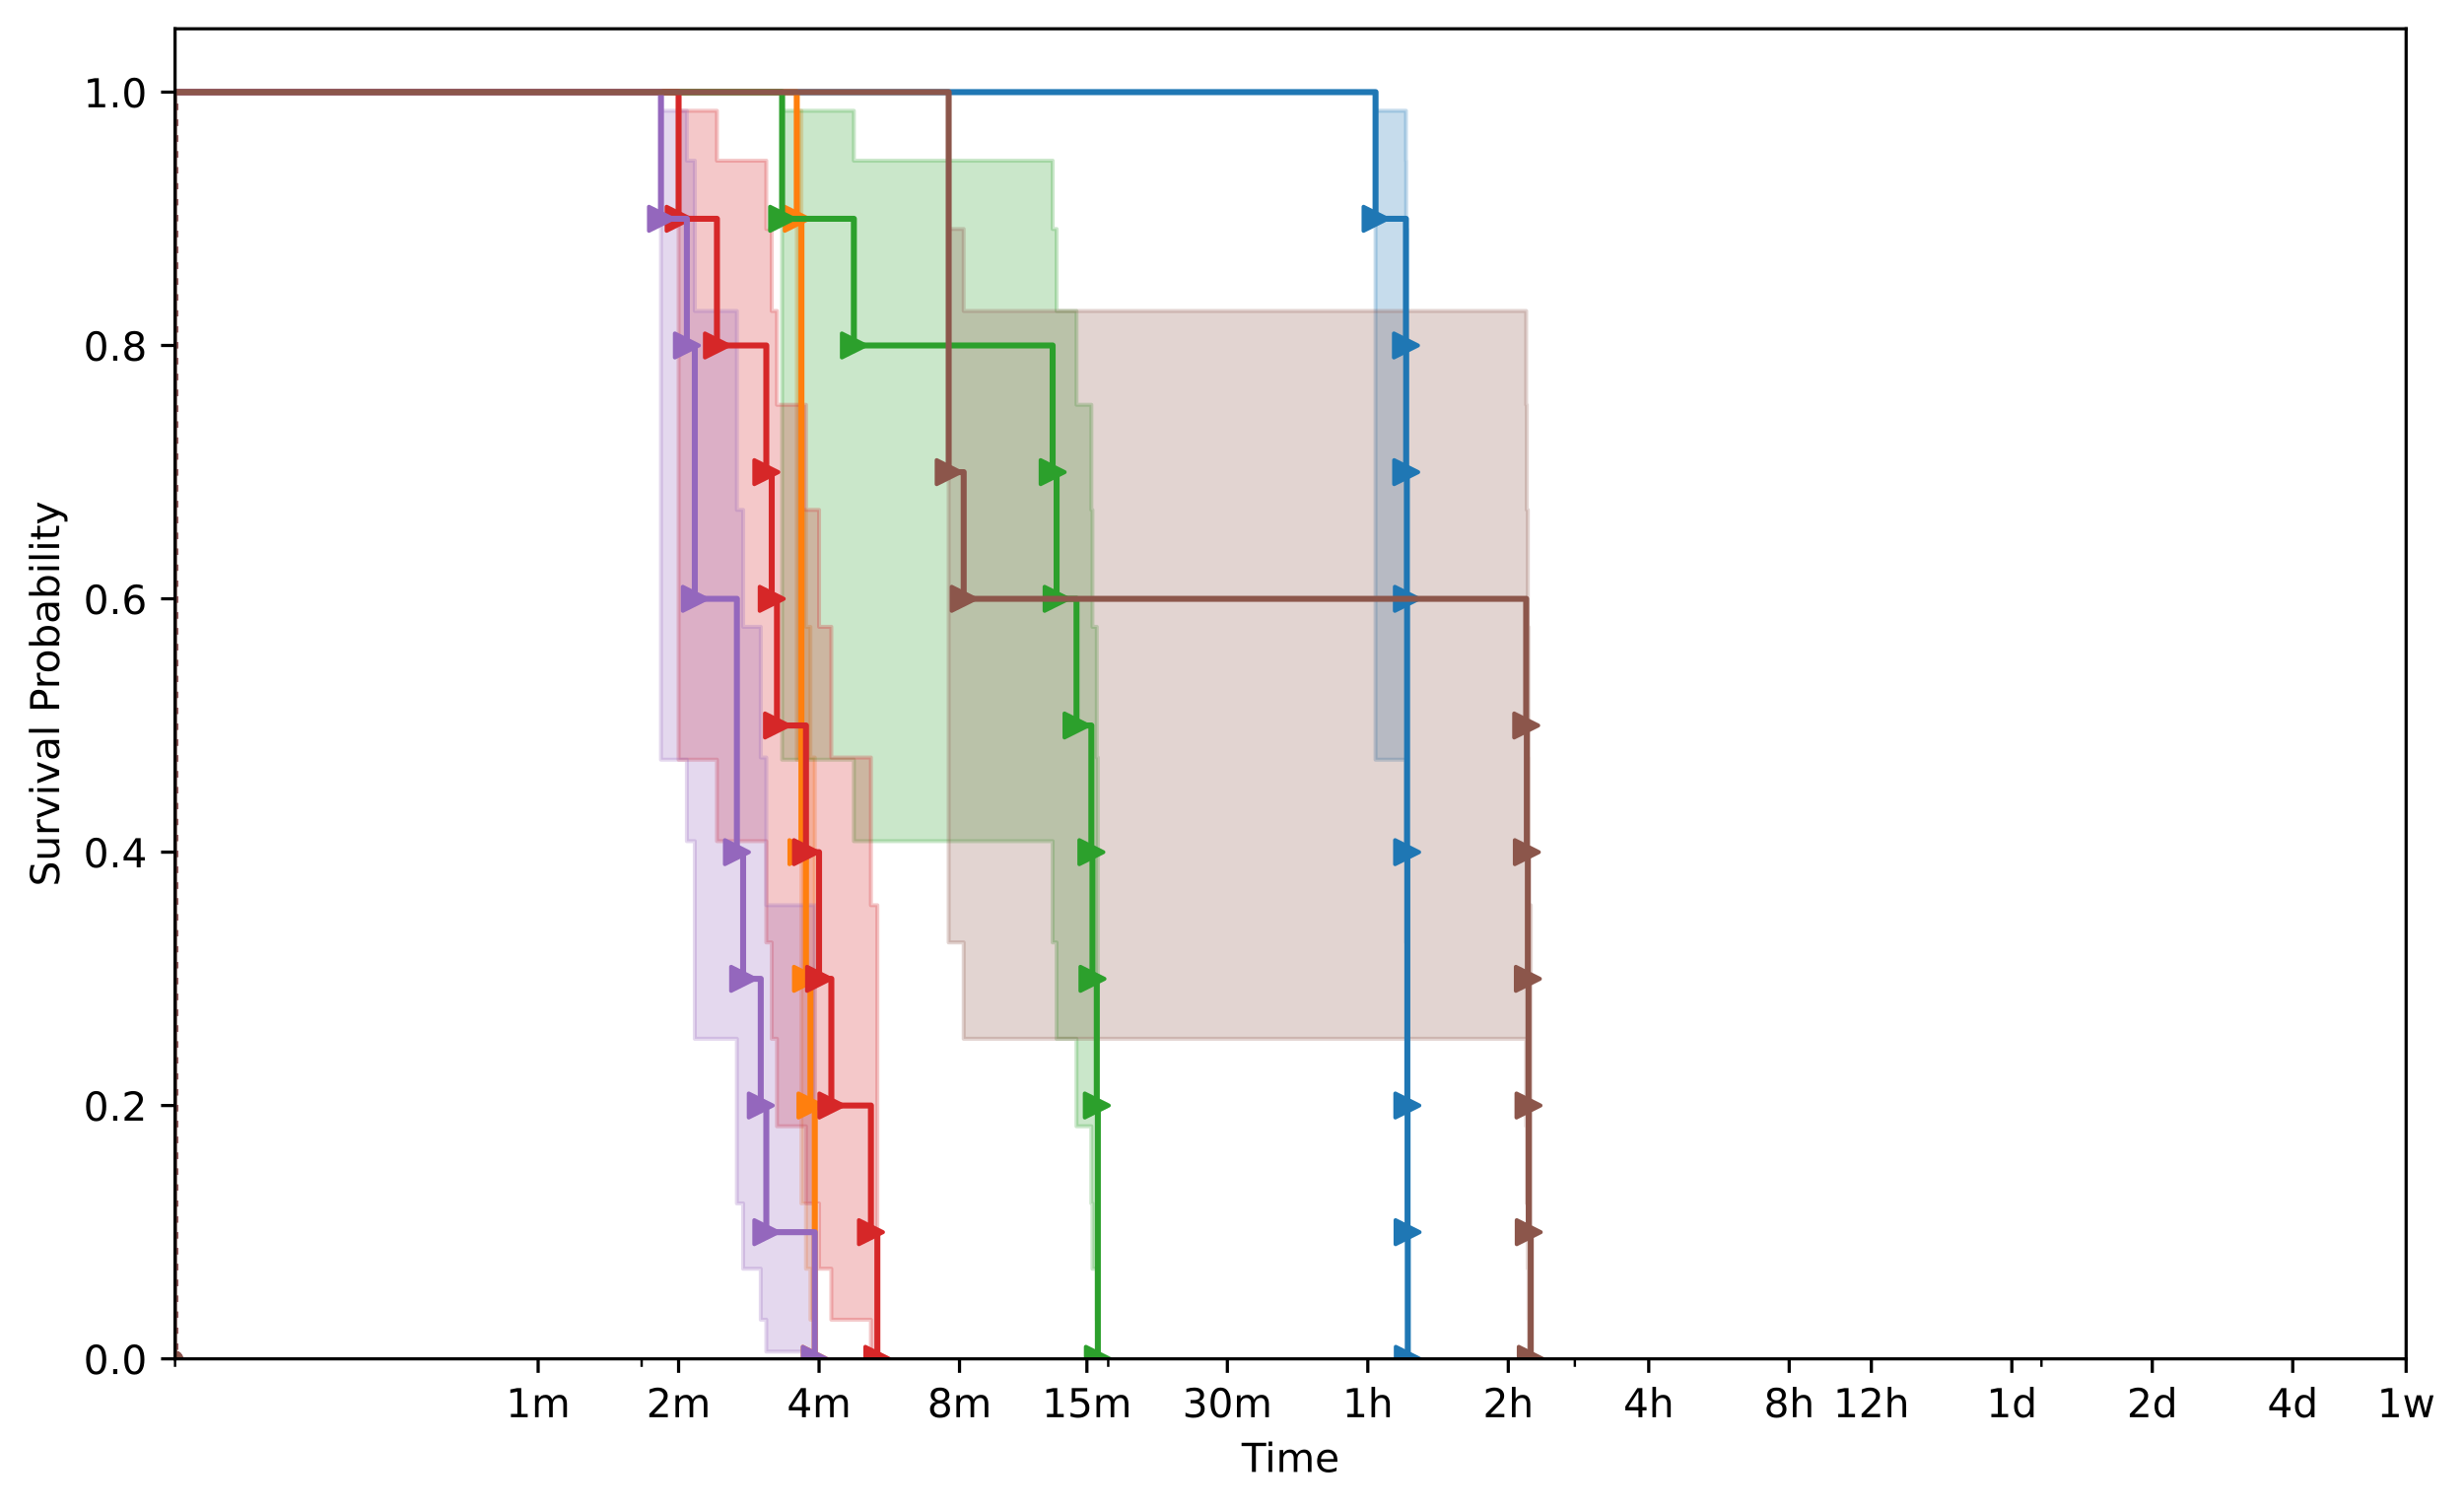 <?xml version="1.0" encoding="utf-8" standalone="no"?>
<!DOCTYPE svg PUBLIC "-//W3C//DTD SVG 1.1//EN"
  "http://www.w3.org/Graphics/SVG/1.1/DTD/svg11.dtd">
<!-- Created with matplotlib (https://matplotlib.org/) -->
<svg height="377.396pt" version="1.1" viewBox="0 0 616.252 377.396" width="616.252pt" xmlns="http://www.w3.org/2000/svg" xmlns:xlink="http://www.w3.org/1999/xlink">
 <defs>
  <style type="text/css">
*{stroke-linecap:butt;stroke-linejoin:round;}
  </style>
 </defs>
 <g id="figure_1">
  <g id="patch_1">
   <path d="M 0 377.396 
L 616.252 377.396 
L 616.252 0 
L 0 0 
z
" style="fill:#ffffff;"/>
  </g>
  <g id="axes_1">
   <g id="patch_2">
    <path d="M 43.781 339.84 
L 601.781 339.84 
L 601.781 7.2 
L 43.781 7.2 
z
" style="fill:#ffffff;"/>
   </g>
   <g id="PolyCollection_1">
    <defs>
     <path d="M -167.45 -354.356 
L -167.45 -354.356 
L 43.781 -354.356 
L 43.781 -37.556 
L 43.781 -37.556 
L 43.781 -37.556 
L 43.781 -354.356 
L -167.45 -354.356 
z
" id="m0df55410ac" style="stroke:#1f77b4;stroke-opacity:0.25;"/>
    </defs>
    <g clip-path="url(#pd2e30a16b9)">
     <use style="fill:#1f77b4;fill-opacity:0.25;stroke:#1f77b4;stroke-opacity:0.25;" x="0" xlink:href="#m0df55410ac" y="377.396"/>
    </g>
   </g>
   <g id="PolyCollection_2">
    <defs>
     <path d="M -167.45 -354.356 
L -167.45 -354.356 
L 344.028 -354.356 
L 344.028 -187.406 
L 351.627 -187.406 
L 351.627 -167.029 
L 351.685 -167.029 
L 351.685 -141.694 
L 351.86 -141.694 
L 351.86 -117.602 
L 351.918 -117.602 
L 351.918 -76.425 
L 351.976 -76.425 
L 351.976 -47.348 
L 352.033 -47.348 
L 352.033 -39.369 
L 352.091 -39.369 
L 352.091 -37.556 
L 352.091 -37.556 
L 352.091 -37.556 
L 352.091 -151.011 
L 352.033 -151.011 
L 352.033 -187.946 
L 351.976 -187.946 
L 351.976 -249.877 
L 351.918 -249.877 
L 351.918 -299.62 
L 351.86 -299.62 
L 351.86 -320.126 
L 351.685 -320.126 
L 351.685 -337.209 
L 351.627 -337.209 
L 351.627 -349.693 
L 344.028 -349.693 
L 344.028 -354.356 
L -167.45 -354.356 
z
" id="m2e964be3d1" style="stroke:#1f77b4;stroke-opacity:0.25;"/>
    </defs>
    <g clip-path="url(#pd2e30a16b9)">
     <use style="fill:#1f77b4;fill-opacity:0.25;stroke:#1f77b4;stroke-opacity:0.25;" x="0" xlink:href="#m2e964be3d1" y="377.396"/>
    </g>
   </g>
   <g id="PolyCollection_3">
    <defs>
     <path d="M -167.45 -354.356 
L -167.45 -354.356 
L 43.781 -354.356 
L 43.781 -37.556 
L 43.781 -37.556 
L 43.781 -37.556 
L 43.781 -354.356 
L -167.45 -354.356 
z
" id="mea4a30b22b" style="stroke:#ff7f0e;stroke-opacity:0.25;"/>
    </defs>
    <g clip-path="url(#pd2e30a16b9)">
     <use style="fill:#ff7f0e;fill-opacity:0.25;stroke:#ff7f0e;stroke-opacity:0.25;" x="0" xlink:href="#mea4a30b22b" y="377.396"/>
    </g>
   </g>
   <g id="PolyCollection_4">
    <defs>
     <path d="M -167.45 -354.356 
L -167.45 -354.356 
L 199.273 -354.356 
L 199.273 -187.406 
L 200.438 -187.406 
L 200.438 -76.425 
L 201.577 -76.425 
L 201.577 -60.092 
L 202.691 -60.092 
L 202.691 -47.348 
L 203.781 -47.348 
L 203.781 -37.556 
L 203.781 -37.556 
L 203.781 -37.556 
L 203.781 -187.946 
L 202.691 -187.946 
L 202.691 -220.625 
L 201.577 -220.625 
L 201.577 -249.877 
L 200.438 -249.877 
L 200.438 -349.693 
L 199.273 -349.693 
L 199.273 -354.356 
L -167.45 -354.356 
z
" id="m46143d034a" style="stroke:#ff7f0e;stroke-opacity:0.25;"/>
    </defs>
    <g clip-path="url(#pd2e30a16b9)">
     <use style="fill:#ff7f0e;fill-opacity:0.25;stroke:#ff7f0e;stroke-opacity:0.25;" x="0" xlink:href="#m46143d034a" y="377.396"/>
    </g>
   </g>
   <g id="PolyCollection_5">
    <defs>
     <path d="M -167.45 -354.356 
L -167.45 -354.356 
L 43.781 -354.356 
L 43.781 -37.556 
L 43.781 -37.556 
L 43.781 -37.556 
L 43.781 -354.356 
L -167.45 -354.356 
z
" id="md58a5cd552" style="stroke:#2ca02c;stroke-opacity:0.25;"/>
    </defs>
    <g clip-path="url(#pd2e30a16b9)">
     <use style="fill:#2ca02c;fill-opacity:0.25;stroke:#2ca02c;stroke-opacity:0.25;" x="0" xlink:href="#md58a5cd552" y="377.396"/>
    </g>
   </g>
   <g id="PolyCollection_6">
    <defs>
     <path d="M -167.45 -354.356 
L -167.45 -354.356 
L 195.608 -354.356 
L 195.608 -187.406 
L 213.557 -187.406 
L 213.557 -167.029 
L 263.267 -167.029 
L 263.267 -141.694 
L 264.257 -141.694 
L 264.257 -117.602 
L 269.236 -117.602 
L 269.236 -95.723 
L 272.95 -95.723 
L 272.95 -76.425 
L 273.224 -76.425 
L 273.224 -60.092 
L 274.308 -60.092 
L 274.308 -47.348 
L 274.576 -47.348 
L 274.576 -37.556 
L 274.576 -37.556 
L 274.576 -37.556 
L 274.576 -187.946 
L 274.308 -187.946 
L 274.308 -220.625 
L 273.224 -220.625 
L 273.224 -249.877 
L 272.95 -249.877 
L 272.95 -276.162 
L 269.236 -276.162 
L 269.236 -299.62 
L 264.257 -299.62 
L 264.257 -320.126 
L 263.267 -320.126 
L 263.267 -337.209 
L 213.557 -337.209 
L 213.557 -349.693 
L 195.608 -349.693 
L 195.608 -354.356 
L -167.45 -354.356 
z
" id="m08e9b67684" style="stroke:#2ca02c;stroke-opacity:0.25;"/>
    </defs>
    <g clip-path="url(#pd2e30a16b9)">
     <use style="fill:#2ca02c;fill-opacity:0.25;stroke:#2ca02c;stroke-opacity:0.25;" x="0" xlink:href="#m08e9b67684" y="377.396"/>
    </g>
   </g>
   <g id="PolyCollection_7">
    <defs>
     <path d="M -167.45 -354.356 
L -167.45 -354.356 
L 43.781 -354.356 
L 43.781 -37.556 
L 43.781 -37.556 
L 43.781 -37.556 
L 43.781 -354.356 
L -167.45 -354.356 
z
" id="m1bdcedf1ef" style="stroke:#d62728;stroke-opacity:0.25;"/>
    </defs>
    <g clip-path="url(#pd2e30a16b9)">
     <use style="fill:#d62728;fill-opacity:0.25;stroke:#d62728;stroke-opacity:0.25;" x="0" xlink:href="#m1bdcedf1ef" y="377.396"/>
    </g>
   </g>
   <g id="PolyCollection_8">
    <defs>
     <path d="M -167.45 -354.356 
L -167.45 -354.356 
L 169.719 -354.356 
L 169.719 -187.406 
L 179.309 -187.406 
L 179.309 -167.029 
L 191.656 -167.029 
L 191.656 -141.694 
L 193.008 -141.694 
L 193.008 -117.602 
L 194.324 -117.602 
L 194.324 -95.723 
L 201.577 -95.723 
L 201.577 -76.425 
L 204.848 -76.425 
L 204.848 -60.092 
L 207.92 -60.092 
L 207.92 -47.348 
L 217.819 -47.348 
L 217.819 -39.369 
L 219.428 -39.369 
L 219.428 -37.556 
L 219.428 -37.556 
L 219.428 -37.556 
L 219.428 -151.011 
L 217.819 -151.011 
L 217.819 -187.946 
L 207.92 -187.946 
L 207.92 -220.625 
L 204.848 -220.625 
L 204.848 -249.877 
L 201.577 -249.877 
L 201.577 -276.162 
L 194.324 -276.162 
L 194.324 -299.62 
L 193.008 -299.62 
L 193.008 -320.126 
L 191.656 -320.126 
L 191.656 -337.209 
L 179.309 -337.209 
L 179.309 -349.693 
L 169.719 -349.693 
L 169.719 -354.356 
L -167.45 -354.356 
z
" id="mc2746c817e" style="stroke:#d62728;stroke-opacity:0.25;"/>
    </defs>
    <g clip-path="url(#pd2e30a16b9)">
     <use style="fill:#d62728;fill-opacity:0.25;stroke:#d62728;stroke-opacity:0.25;" x="0" xlink:href="#mc2746c817e" y="377.396"/>
    </g>
   </g>
   <g id="PolyCollection_9">
    <defs>
     <path d="M -167.45 -354.356 
L -167.45 -354.356 
L 43.781 -354.356 
L 43.781 -37.556 
L 43.781 -37.556 
L 43.781 -37.556 
L 43.781 -354.356 
L -167.45 -354.356 
z
" id="mbda019a04e" style="stroke:#9467bd;stroke-opacity:0.25;"/>
    </defs>
    <g clip-path="url(#pd2e30a16b9)">
     <use style="fill:#9467bd;fill-opacity:0.25;stroke:#9467bd;stroke-opacity:0.25;" x="0" xlink:href="#mbda019a04e" y="377.396"/>
    </g>
   </g>
   <g id="PolyCollection_10">
    <defs>
     <path d="M -167.45 -354.356 
L -167.45 -354.356 
L 165.309 -354.356 
L 165.309 -187.406 
L 171.787 -187.406 
L 171.787 -167.029 
L 173.775 -167.029 
L 173.775 -117.602 
L 184.299 -117.602 
L 184.299 -76.425 
L 185.858 -76.425 
L 185.858 -60.092 
L 190.268 -60.092 
L 190.268 -47.348 
L 191.656 -47.348 
L 191.656 -39.369 
L 203.781 -39.369 
L 203.781 -37.556 
L 203.781 -37.556 
L 203.781 -37.556 
L 203.781 -151.011 
L 191.656 -151.011 
L 191.656 -187.946 
L 190.268 -187.946 
L 190.268 -220.625 
L 185.858 -220.625 
L 185.858 -249.877 
L 184.299 -249.877 
L 184.299 -299.62 
L 173.775 -299.62 
L 173.775 -337.209 
L 171.787 -337.209 
L 171.787 -349.693 
L 165.309 -349.693 
L 165.309 -354.356 
L -167.45 -354.356 
z
" id="mdfee7b5e1a" style="stroke:#9467bd;stroke-opacity:0.25;"/>
    </defs>
    <g clip-path="url(#pd2e30a16b9)">
     <use style="fill:#9467bd;fill-opacity:0.25;stroke:#9467bd;stroke-opacity:0.25;" x="0" xlink:href="#mdfee7b5e1a" y="377.396"/>
    </g>
   </g>
   <g id="PolyCollection_11">
    <defs>
     <path d="M -167.45 -354.356 
L -167.45 -354.356 
L 43.781 -354.356 
L 43.781 -37.556 
L 43.781 -37.556 
L 43.781 -37.556 
L 43.781 -354.356 
L -167.45 -354.356 
z
" id="m89305165b7" style="stroke:#8c564b;stroke-opacity:0.25;"/>
    </defs>
    <g clip-path="url(#pd2e30a16b9)">
     <use style="fill:#8c564b;fill-opacity:0.25;stroke:#8c564b;stroke-opacity:0.25;" x="0" xlink:href="#m89305165b7" y="377.396"/>
    </g>
   </g>
   <g id="PolyCollection_12">
    <defs>
     <path d="M -167.45 -354.356 
L -167.45 -354.356 
L 237.266 -354.356 
L 237.266 -141.694 
L 241.022 -141.694 
L 241.022 -117.602 
L 381.701 -117.602 
L 381.701 -95.723 
L 381.862 -95.723 
L 381.862 -76.425 
L 382.118 -76.425 
L 382.118 -60.092 
L 382.277 -60.092 
L 382.277 -47.348 
L 382.341 -47.348 
L 382.341 -39.369 
L 382.848 -39.369 
L 382.848 -37.556 
L 382.848 -37.556 
L 382.848 -37.556 
L 382.848 -151.011 
L 382.341 -151.011 
L 382.341 -187.946 
L 382.277 -187.946 
L 382.277 -220.625 
L 382.118 -220.625 
L 382.118 -249.877 
L 381.862 -249.877 
L 381.862 -276.162 
L 381.701 -276.162 
L 381.701 -299.62 
L 241.022 -299.62 
L 241.022 -320.126 
L 237.266 -320.126 
L 237.266 -354.356 
L -167.45 -354.356 
z
" id="mcb77662173" style="stroke:#8c564b;stroke-opacity:0.25;"/>
    </defs>
    <g clip-path="url(#pd2e30a16b9)">
     <use style="fill:#8c564b;fill-opacity:0.25;stroke:#8c564b;stroke-opacity:0.25;" x="0" xlink:href="#mcb77662173" y="377.396"/>
    </g>
   </g>
   <g id="matplotlib.axis_1">
    <g id="xtick_1">
     <g id="line2d_1">
      <defs>
       <path d="M 0 0 
L 0 3.5 
" id="m2952701701" style="stroke:#000000;stroke-width:0.8;"/>
      </defs>
      <g>
       <use style="stroke:#000000;stroke-width:0.8;" x="134.589" xlink:href="#m2952701701" y="339.84"/>
      </g>
     </g>
     <g id="text_1">
      <!-- 1m -->
      <defs>
       <path d="M 12.406 8.297 
L 28.516 8.297 
L 28.516 63.922 
L 10.984 60.406 
L 10.984 69.391 
L 28.422 72.906 
L 38.281 72.906 
L 38.281 8.297 
L 54.391 8.297 
L 54.391 0 
L 12.406 0 
z
" id="DejaVuSans-49"/>
       <path d="M 52 44.188 
Q 55.375 50.25 60.062 53.125 
Q 64.75 56 71.094 56 
Q 79.641 56 84.281 50.016 
Q 88.922 44.047 88.922 33.016 
L 88.922 0 
L 79.891 0 
L 79.891 32.719 
Q 79.891 40.578 77.094 44.375 
Q 74.312 48.188 68.609 48.188 
Q 61.625 48.188 57.562 43.547 
Q 53.516 38.922 53.516 30.906 
L 53.516 0 
L 44.484 0 
L 44.484 32.719 
Q 44.484 40.625 41.703 44.406 
Q 38.922 48.188 33.109 48.188 
Q 26.219 48.188 22.156 43.531 
Q 18.109 38.875 18.109 30.906 
L 18.109 0 
L 9.078 0 
L 9.078 54.688 
L 18.109 54.688 
L 18.109 46.188 
Q 21.188 51.219 25.484 53.609 
Q 29.781 56 35.688 56 
Q 41.656 56 45.828 52.969 
Q 50 49.953 52 44.188 
z
" id="DejaVuSans-109"/>
      </defs>
      <g transform="translate(126.538 354.438)scale(0.1 -0.1)">
       <use xlink:href="#DejaVuSans-49"/>
       <use x="63.623" xlink:href="#DejaVuSans-109"/>
      </g>
     </g>
    </g>
    <g id="xtick_2">
     <g id="line2d_2">
      <g>
       <use style="stroke:#000000;stroke-width:0.8;" x="169.719" xlink:href="#m2952701701" y="339.84"/>
      </g>
     </g>
     <g id="text_2">
      <!-- 2m -->
      <defs>
       <path d="M 19.188 8.297 
L 53.609 8.297 
L 53.609 0 
L 7.328 0 
L 7.328 8.297 
Q 12.938 14.109 22.625 23.891 
Q 32.328 33.688 34.812 36.531 
Q 39.547 41.844 41.422 45.531 
Q 43.312 49.219 43.312 52.781 
Q 43.312 58.594 39.234 62.25 
Q 35.156 65.922 28.609 65.922 
Q 23.969 65.922 18.812 64.312 
Q 13.672 62.703 7.812 59.422 
L 7.812 69.391 
Q 13.766 71.781 18.938 73 
Q 24.125 74.219 28.422 74.219 
Q 39.75 74.219 46.484 68.547 
Q 53.219 62.891 53.219 53.422 
Q 53.219 48.922 51.531 44.891 
Q 49.859 40.875 45.406 35.406 
Q 44.188 33.984 37.641 27.219 
Q 31.109 20.453 19.188 8.297 
z
" id="DejaVuSans-50"/>
      </defs>
      <g transform="translate(161.667 354.438)scale(0.1 -0.1)">
       <use xlink:href="#DejaVuSans-50"/>
       <use x="63.623" xlink:href="#DejaVuSans-109"/>
      </g>
     </g>
    </g>
    <g id="xtick_3">
     <g id="line2d_3">
      <g>
       <use style="stroke:#000000;stroke-width:0.8;" x="204.848" xlink:href="#m2952701701" y="339.84"/>
      </g>
     </g>
     <g id="text_3">
      <!-- 4m -->
      <defs>
       <path d="M 37.797 64.312 
L 12.891 25.391 
L 37.797 25.391 
z
M 35.203 72.906 
L 47.609 72.906 
L 47.609 25.391 
L 58.016 25.391 
L 58.016 17.188 
L 47.609 17.188 
L 47.609 0 
L 37.797 0 
L 37.797 17.188 
L 4.891 17.188 
L 4.891 26.703 
z
" id="DejaVuSans-52"/>
      </defs>
      <g transform="translate(196.796 354.438)scale(0.1 -0.1)">
       <use xlink:href="#DejaVuSans-52"/>
       <use x="63.623" xlink:href="#DejaVuSans-109"/>
      </g>
     </g>
    </g>
    <g id="xtick_4">
     <g id="line2d_4">
      <g>
       <use style="stroke:#000000;stroke-width:0.8;" x="239.977" xlink:href="#m2952701701" y="339.84"/>
      </g>
     </g>
     <g id="text_4">
      <!-- 8m -->
      <defs>
       <path d="M 31.781 34.625 
Q 24.75 34.625 20.719 30.859 
Q 16.703 27.094 16.703 20.516 
Q 16.703 13.922 20.719 10.156 
Q 24.75 6.391 31.781 6.391 
Q 38.812 6.391 42.859 10.172 
Q 46.922 13.969 46.922 20.516 
Q 46.922 27.094 42.891 30.859 
Q 38.875 34.625 31.781 34.625 
z
M 21.922 38.812 
Q 15.578 40.375 12.031 44.719 
Q 8.5 49.078 8.5 55.328 
Q 8.5 64.062 14.719 69.141 
Q 20.953 74.219 31.781 74.219 
Q 42.672 74.219 48.875 69.141 
Q 55.078 64.062 55.078 55.328 
Q 55.078 49.078 51.531 44.719 
Q 48 40.375 41.703 38.812 
Q 48.828 37.156 52.797 32.312 
Q 56.781 27.484 56.781 20.516 
Q 56.781 9.906 50.312 4.234 
Q 43.844 -1.422 31.781 -1.422 
Q 19.734 -1.422 13.25 4.234 
Q 6.781 9.906 6.781 20.516 
Q 6.781 27.484 10.781 32.312 
Q 14.797 37.156 21.922 38.812 
z
M 18.312 54.391 
Q 18.312 48.734 21.844 45.562 
Q 25.391 42.391 31.781 42.391 
Q 38.141 42.391 41.719 45.562 
Q 45.312 48.734 45.312 54.391 
Q 45.312 60.062 41.719 63.234 
Q 38.141 66.406 31.781 66.406 
Q 25.391 66.406 21.844 63.234 
Q 18.312 60.062 18.312 54.391 
z
" id="DejaVuSans-56"/>
      </defs>
      <g transform="translate(231.926 354.438)scale(0.1 -0.1)">
       <use xlink:href="#DejaVuSans-56"/>
       <use x="63.623" xlink:href="#DejaVuSans-109"/>
      </g>
     </g>
    </g>
    <g id="xtick_5">
     <g id="line2d_5">
      <g>
       <use style="stroke:#000000;stroke-width:0.8;" x="271.836" xlink:href="#m2952701701" y="339.84"/>
      </g>
     </g>
     <g id="text_5">
      <!-- 15m -->
      <defs>
       <path d="M 10.797 72.906 
L 49.516 72.906 
L 49.516 64.594 
L 19.828 64.594 
L 19.828 46.734 
Q 21.969 47.469 24.109 47.828 
Q 26.266 48.188 28.422 48.188 
Q 40.625 48.188 47.75 41.5 
Q 54.891 34.812 54.891 23.391 
Q 54.891 11.625 47.562 5.094 
Q 40.234 -1.422 26.906 -1.422 
Q 22.312 -1.422 17.547 -0.641 
Q 12.797 0.141 7.719 1.703 
L 7.719 11.625 
Q 12.109 9.234 16.797 8.062 
Q 21.484 6.891 26.703 6.891 
Q 35.156 6.891 40.078 11.328 
Q 45.016 15.766 45.016 23.391 
Q 45.016 31 40.078 35.438 
Q 35.156 39.891 26.703 39.891 
Q 22.75 39.891 18.812 39.016 
Q 14.891 38.141 10.797 36.281 
z
" id="DejaVuSans-53"/>
      </defs>
      <g transform="translate(260.603 354.438)scale(0.1 -0.1)">
       <use xlink:href="#DejaVuSans-49"/>
       <use x="63.623" xlink:href="#DejaVuSans-53"/>
       <use x="127.246" xlink:href="#DejaVuSans-109"/>
      </g>
     </g>
    </g>
    <g id="xtick_6">
     <g id="line2d_6">
      <g>
       <use style="stroke:#000000;stroke-width:0.8;" x="306.965" xlink:href="#m2952701701" y="339.84"/>
      </g>
     </g>
     <g id="text_6">
      <!-- 30m -->
      <defs>
       <path d="M 40.578 39.312 
Q 47.656 37.797 51.625 33 
Q 55.609 28.219 55.609 21.188 
Q 55.609 10.406 48.188 4.484 
Q 40.766 -1.422 27.094 -1.422 
Q 22.516 -1.422 17.656 -0.516 
Q 12.797 0.391 7.625 2.203 
L 7.625 11.719 
Q 11.719 9.328 16.594 8.109 
Q 21.484 6.891 26.812 6.891 
Q 36.078 6.891 40.938 10.547 
Q 45.797 14.203 45.797 21.188 
Q 45.797 27.641 41.281 31.266 
Q 36.766 34.906 28.719 34.906 
L 20.219 34.906 
L 20.219 43.016 
L 29.109 43.016 
Q 36.375 43.016 40.234 45.922 
Q 44.094 48.828 44.094 54.297 
Q 44.094 59.906 40.109 62.906 
Q 36.141 65.922 28.719 65.922 
Q 24.656 65.922 20.016 65.031 
Q 15.375 64.156 9.812 62.312 
L 9.812 71.094 
Q 15.438 72.656 20.344 73.438 
Q 25.25 74.219 29.594 74.219 
Q 40.828 74.219 47.359 69.109 
Q 53.906 64.016 53.906 55.328 
Q 53.906 49.266 50.438 45.094 
Q 46.969 40.922 40.578 39.312 
z
" id="DejaVuSans-51"/>
       <path d="M 31.781 66.406 
Q 24.172 66.406 20.328 58.906 
Q 16.5 51.422 16.5 36.375 
Q 16.5 21.391 20.328 13.891 
Q 24.172 6.391 31.781 6.391 
Q 39.453 6.391 43.281 13.891 
Q 47.125 21.391 47.125 36.375 
Q 47.125 51.422 43.281 58.906 
Q 39.453 66.406 31.781 66.406 
z
M 31.781 74.219 
Q 44.047 74.219 50.516 64.516 
Q 56.984 54.828 56.984 36.375 
Q 56.984 17.969 50.516 8.266 
Q 44.047 -1.422 31.781 -1.422 
Q 19.531 -1.422 13.062 8.266 
Q 6.594 17.969 6.594 36.375 
Q 6.594 54.828 13.062 64.516 
Q 19.531 74.219 31.781 74.219 
z
" id="DejaVuSans-48"/>
      </defs>
      <g transform="translate(295.732 354.438)scale(0.1 -0.1)">
       <use xlink:href="#DejaVuSans-51"/>
       <use x="63.623" xlink:href="#DejaVuSans-48"/>
       <use x="127.246" xlink:href="#DejaVuSans-109"/>
      </g>
     </g>
    </g>
    <g id="xtick_7">
     <g id="line2d_7">
      <g>
       <use style="stroke:#000000;stroke-width:0.8;" x="342.094" xlink:href="#m2952701701" y="339.84"/>
      </g>
     </g>
     <g id="text_7">
      <!-- 1h -->
      <defs>
       <path d="M 54.891 33.016 
L 54.891 0 
L 45.906 0 
L 45.906 32.719 
Q 45.906 40.484 42.875 44.328 
Q 39.844 48.188 33.797 48.188 
Q 26.516 48.188 22.312 43.547 
Q 18.109 38.922 18.109 30.906 
L 18.109 0 
L 9.078 0 
L 9.078 75.984 
L 18.109 75.984 
L 18.109 46.188 
Q 21.344 51.125 25.703 53.562 
Q 30.078 56 35.797 56 
Q 45.219 56 50.047 50.172 
Q 54.891 44.344 54.891 33.016 
z
" id="DejaVuSans-104"/>
      </defs>
      <g transform="translate(335.744 354.438)scale(0.1 -0.1)">
       <use xlink:href="#DejaVuSans-49"/>
       <use x="63.623" xlink:href="#DejaVuSans-104"/>
      </g>
     </g>
    </g>
    <g id="xtick_8">
     <g id="line2d_8">
      <g>
       <use style="stroke:#000000;stroke-width:0.8;" x="377.224" xlink:href="#m2952701701" y="339.84"/>
      </g>
     </g>
     <g id="text_8">
      <!-- 2h -->
      <g transform="translate(370.874 354.438)scale(0.1 -0.1)">
       <use xlink:href="#DejaVuSans-50"/>
       <use x="63.623" xlink:href="#DejaVuSans-104"/>
      </g>
     </g>
    </g>
    <g id="xtick_9">
     <g id="line2d_9">
      <g>
       <use style="stroke:#000000;stroke-width:0.8;" x="412.353" xlink:href="#m2952701701" y="339.84"/>
      </g>
     </g>
     <g id="text_9">
      <!-- 4h -->
      <g transform="translate(406.003 354.438)scale(0.1 -0.1)">
       <use xlink:href="#DejaVuSans-52"/>
       <use x="63.623" xlink:href="#DejaVuSans-104"/>
      </g>
     </g>
    </g>
    <g id="xtick_10">
     <g id="line2d_10">
      <g>
       <use style="stroke:#000000;stroke-width:0.8;" x="447.482" xlink:href="#m2952701701" y="339.84"/>
      </g>
     </g>
     <g id="text_10">
      <!-- 8h -->
      <g transform="translate(441.132 354.438)scale(0.1 -0.1)">
       <use xlink:href="#DejaVuSans-56"/>
       <use x="63.623" xlink:href="#DejaVuSans-104"/>
      </g>
     </g>
    </g>
    <g id="xtick_11">
     <g id="line2d_11">
      <g>
       <use style="stroke:#000000;stroke-width:0.8;" x="468.031" xlink:href="#m2952701701" y="339.84"/>
      </g>
     </g>
     <g id="text_11">
      <!-- 12h -->
      <g transform="translate(458.5 354.438)scale(0.1 -0.1)">
       <use xlink:href="#DejaVuSans-49"/>
       <use x="63.623" xlink:href="#DejaVuSans-50"/>
       <use x="127.246" xlink:href="#DejaVuSans-104"/>
      </g>
     </g>
    </g>
    <g id="xtick_12">
     <g id="line2d_12">
      <g>
       <use style="stroke:#000000;stroke-width:0.8;" x="503.161" xlink:href="#m2952701701" y="339.84"/>
      </g>
     </g>
     <g id="text_12">
      <!-- 1d -->
      <defs>
       <path d="M 45.406 46.391 
L 45.406 75.984 
L 54.391 75.984 
L 54.391 0 
L 45.406 0 
L 45.406 8.203 
Q 42.578 3.328 38.25 0.953 
Q 33.938 -1.422 27.875 -1.422 
Q 17.969 -1.422 11.734 6.484 
Q 5.516 14.406 5.516 27.297 
Q 5.516 40.188 11.734 48.094 
Q 17.969 56 27.875 56 
Q 33.938 56 38.25 53.625 
Q 42.578 51.266 45.406 46.391 
z
M 14.797 27.297 
Q 14.797 17.391 18.875 11.75 
Q 22.953 6.109 30.078 6.109 
Q 37.203 6.109 41.297 11.75 
Q 45.406 17.391 45.406 27.297 
Q 45.406 37.203 41.297 42.844 
Q 37.203 48.484 30.078 48.484 
Q 22.953 48.484 18.875 42.844 
Q 14.797 37.203 14.797 27.297 
z
" id="DejaVuSans-100"/>
      </defs>
      <g transform="translate(496.805 354.438)scale(0.1 -0.1)">
       <use xlink:href="#DejaVuSans-49"/>
       <use x="63.623" xlink:href="#DejaVuSans-100"/>
      </g>
     </g>
    </g>
    <g id="xtick_13">
     <g id="line2d_13">
      <g>
       <use style="stroke:#000000;stroke-width:0.8;" x="538.29" xlink:href="#m2952701701" y="339.84"/>
      </g>
     </g>
     <g id="text_13">
      <!-- 2d -->
      <g transform="translate(531.935 354.438)scale(0.1 -0.1)">
       <use xlink:href="#DejaVuSans-50"/>
       <use x="63.623" xlink:href="#DejaVuSans-100"/>
      </g>
     </g>
    </g>
    <g id="xtick_14">
     <g id="line2d_14">
      <g>
       <use style="stroke:#000000;stroke-width:0.8;" x="573.419" xlink:href="#m2952701701" y="339.84"/>
      </g>
     </g>
     <g id="text_14">
      <!-- 4d -->
      <g transform="translate(567.064 354.438)scale(0.1 -0.1)">
       <use xlink:href="#DejaVuSans-52"/>
       <use x="63.623" xlink:href="#DejaVuSans-100"/>
      </g>
     </g>
    </g>
    <g id="xtick_15">
     <g id="line2d_15">
      <g>
       <use style="stroke:#000000;stroke-width:0.8;" x="601.781" xlink:href="#m2952701701" y="339.84"/>
      </g>
     </g>
     <g id="text_15">
      <!-- 1w -->
      <defs>
       <path d="M 4.203 54.688 
L 13.188 54.688 
L 24.422 12.016 
L 35.594 54.688 
L 46.188 54.688 
L 57.422 12.016 
L 68.609 54.688 
L 77.594 54.688 
L 63.281 0 
L 52.688 0 
L 40.922 44.828 
L 29.109 0 
L 18.5 0 
z
" id="DejaVuSans-119"/>
      </defs>
      <g transform="translate(594.511 354.438)scale(0.1 -0.1)">
       <use xlink:href="#DejaVuSans-49"/>
       <use x="63.623" xlink:href="#DejaVuSans-119"/>
      </g>
     </g>
    </g>
    <g id="xtick_16">
     <g id="line2d_16">
      <defs>
       <path d="M 0 0 
L 0 2 
" id="m8ba566fdb7" style="stroke:#000000;stroke-width:0.6;"/>
      </defs>
      <g>
       <use style="stroke:#000000;stroke-width:0.6;" x="43.781" xlink:href="#m8ba566fdb7" y="339.84"/>
      </g>
     </g>
    </g>
    <g id="xtick_17">
     <g id="line2d_17">
      <g>
       <use style="stroke:#000000;stroke-width:0.6;" x="160.478" xlink:href="#m8ba566fdb7" y="339.84"/>
      </g>
     </g>
    </g>
    <g id="xtick_18">
     <g id="line2d_18">
      <g>
       <use style="stroke:#000000;stroke-width:0.6;" x="277.175" xlink:href="#m8ba566fdb7" y="339.84"/>
      </g>
     </g>
    </g>
    <g id="xtick_19">
     <g id="line2d_19">
      <g>
       <use style="stroke:#000000;stroke-width:0.6;" x="393.872" xlink:href="#m8ba566fdb7" y="339.84"/>
      </g>
     </g>
    </g>
    <g id="xtick_20">
     <g id="line2d_20">
      <g>
       <use style="stroke:#000000;stroke-width:0.6;" x="510.569" xlink:href="#m8ba566fdb7" y="339.84"/>
      </g>
     </g>
    </g>
    <g id="text_16">
     <!-- Time -->
     <defs>
      <path d="M -0.297 72.906 
L 61.375 72.906 
L 61.375 64.594 
L 35.5 64.594 
L 35.5 0 
L 25.594 0 
L 25.594 64.594 
L -0.297 64.594 
z
" id="DejaVuSans-84"/>
      <path d="M 9.422 54.688 
L 18.406 54.688 
L 18.406 0 
L 9.422 0 
z
M 9.422 75.984 
L 18.406 75.984 
L 18.406 64.594 
L 9.422 64.594 
z
" id="DejaVuSans-105"/>
      <path d="M 56.203 29.594 
L 56.203 25.203 
L 14.891 25.203 
Q 15.484 15.922 20.484 11.062 
Q 25.484 6.203 34.422 6.203 
Q 39.594 6.203 44.453 7.469 
Q 49.312 8.734 54.109 11.281 
L 54.109 2.781 
Q 49.266 0.734 44.188 -0.344 
Q 39.109 -1.422 33.891 -1.422 
Q 20.797 -1.422 13.156 6.188 
Q 5.516 13.812 5.516 26.812 
Q 5.516 40.234 12.766 48.109 
Q 20.016 56 32.328 56 
Q 43.359 56 49.781 48.891 
Q 56.203 41.797 56.203 29.594 
z
M 47.219 32.234 
Q 47.125 39.594 43.094 43.984 
Q 39.062 48.391 32.422 48.391 
Q 24.906 48.391 20.391 44.141 
Q 15.875 39.891 15.188 32.172 
z
" id="DejaVuSans-101"/>
     </defs>
     <g transform="translate(310.548 368.117)scale(0.1 -0.1)">
      <use xlink:href="#DejaVuSans-84"/>
      <use x="57.959" xlink:href="#DejaVuSans-105"/>
      <use x="85.742" xlink:href="#DejaVuSans-109"/>
      <use x="183.154" xlink:href="#DejaVuSans-101"/>
     </g>
    </g>
   </g>
   <g id="matplotlib.axis_2">
    <g id="ytick_1">
     <g id="line2d_21">
      <defs>
       <path d="M 0 0 
L -3.5 0 
" id="mfd69aaffce" style="stroke:#000000;stroke-width:0.8;"/>
      </defs>
      <g>
       <use style="stroke:#000000;stroke-width:0.8;" x="43.781" xlink:href="#mfd69aaffce" y="339.84"/>
      </g>
     </g>
     <g id="text_17">
      <!-- 0.0 -->
      <defs>
       <path d="M 10.688 12.406 
L 21 12.406 
L 21 0 
L 10.688 0 
z
" id="DejaVuSans-46"/>
      </defs>
      <g transform="translate(20.878 343.639)scale(0.1 -0.1)">
       <use xlink:href="#DejaVuSans-48"/>
       <use x="63.623" xlink:href="#DejaVuSans-46"/>
       <use x="95.41" xlink:href="#DejaVuSans-48"/>
      </g>
     </g>
    </g>
    <g id="ytick_2">
     <g id="line2d_22">
      <g>
       <use style="stroke:#000000;stroke-width:0.8;" x="43.781" xlink:href="#mfd69aaffce" y="276.48"/>
      </g>
     </g>
     <g id="text_18">
      <!-- 0.2 -->
      <g transform="translate(20.878 280.279)scale(0.1 -0.1)">
       <use xlink:href="#DejaVuSans-48"/>
       <use x="63.623" xlink:href="#DejaVuSans-46"/>
       <use x="95.41" xlink:href="#DejaVuSans-50"/>
      </g>
     </g>
    </g>
    <g id="ytick_3">
     <g id="line2d_23">
      <g>
       <use style="stroke:#000000;stroke-width:0.8;" x="43.781" xlink:href="#mfd69aaffce" y="213.12"/>
      </g>
     </g>
     <g id="text_19">
      <!-- 0.4 -->
      <g transform="translate(20.878 216.919)scale(0.1 -0.1)">
       <use xlink:href="#DejaVuSans-48"/>
       <use x="63.623" xlink:href="#DejaVuSans-46"/>
       <use x="95.41" xlink:href="#DejaVuSans-52"/>
      </g>
     </g>
    </g>
    <g id="ytick_4">
     <g id="line2d_24">
      <g>
       <use style="stroke:#000000;stroke-width:0.8;" x="43.781" xlink:href="#mfd69aaffce" y="149.76"/>
      </g>
     </g>
     <g id="text_20">
      <!-- 0.6 -->
      <defs>
       <path d="M 33.016 40.375 
Q 26.375 40.375 22.484 35.828 
Q 18.609 31.297 18.609 23.391 
Q 18.609 15.531 22.484 10.953 
Q 26.375 6.391 33.016 6.391 
Q 39.656 6.391 43.531 10.953 
Q 47.406 15.531 47.406 23.391 
Q 47.406 31.297 43.531 35.828 
Q 39.656 40.375 33.016 40.375 
z
M 52.594 71.297 
L 52.594 62.312 
Q 48.875 64.062 45.094 64.984 
Q 41.312 65.922 37.594 65.922 
Q 27.828 65.922 22.672 59.328 
Q 17.531 52.734 16.797 39.406 
Q 19.672 43.656 24.016 45.922 
Q 28.375 48.188 33.594 48.188 
Q 44.578 48.188 50.953 41.516 
Q 57.328 34.859 57.328 23.391 
Q 57.328 12.156 50.688 5.359 
Q 44.047 -1.422 33.016 -1.422 
Q 20.359 -1.422 13.672 8.266 
Q 6.984 17.969 6.984 36.375 
Q 6.984 53.656 15.188 63.938 
Q 23.391 74.219 37.203 74.219 
Q 40.922 74.219 44.703 73.484 
Q 48.484 72.75 52.594 71.297 
z
" id="DejaVuSans-54"/>
      </defs>
      <g transform="translate(20.878 153.559)scale(0.1 -0.1)">
       <use xlink:href="#DejaVuSans-48"/>
       <use x="63.623" xlink:href="#DejaVuSans-46"/>
       <use x="95.41" xlink:href="#DejaVuSans-54"/>
      </g>
     </g>
    </g>
    <g id="ytick_5">
     <g id="line2d_25">
      <g>
       <use style="stroke:#000000;stroke-width:0.8;" x="43.781" xlink:href="#mfd69aaffce" y="86.4"/>
      </g>
     </g>
     <g id="text_21">
      <!-- 0.8 -->
      <g transform="translate(20.878 90.199)scale(0.1 -0.1)">
       <use xlink:href="#DejaVuSans-48"/>
       <use x="63.623" xlink:href="#DejaVuSans-46"/>
       <use x="95.41" xlink:href="#DejaVuSans-56"/>
      </g>
     </g>
    </g>
    <g id="ytick_6">
     <g id="line2d_26">
      <g>
       <use style="stroke:#000000;stroke-width:0.8;" x="43.781" xlink:href="#mfd69aaffce" y="23.04"/>
      </g>
     </g>
     <g id="text_22">
      <!-- 1.0 -->
      <g transform="translate(20.878 26.839)scale(0.1 -0.1)">
       <use xlink:href="#DejaVuSans-49"/>
       <use x="63.623" xlink:href="#DejaVuSans-46"/>
       <use x="95.41" xlink:href="#DejaVuSans-48"/>
      </g>
     </g>
    </g>
    <g id="text_23">
     <!-- Survival Probability -->
     <defs>
      <path d="M 53.516 70.516 
L 53.516 60.891 
Q 47.906 63.578 42.922 64.891 
Q 37.938 66.219 33.297 66.219 
Q 25.25 66.219 20.875 63.094 
Q 16.5 59.969 16.5 54.203 
Q 16.5 49.359 19.406 46.891 
Q 22.312 44.438 30.422 42.922 
L 36.375 41.703 
Q 47.406 39.594 52.656 34.297 
Q 57.906 29 57.906 20.125 
Q 57.906 9.516 50.797 4.047 
Q 43.703 -1.422 29.984 -1.422 
Q 24.812 -1.422 18.969 -0.25 
Q 13.141 0.922 6.891 3.219 
L 6.891 13.375 
Q 12.891 10.016 18.656 8.297 
Q 24.422 6.594 29.984 6.594 
Q 38.422 6.594 43.016 9.906 
Q 47.609 13.234 47.609 19.391 
Q 47.609 24.75 44.312 27.781 
Q 41.016 30.812 33.5 32.328 
L 27.484 33.5 
Q 16.453 35.688 11.516 40.375 
Q 6.594 45.062 6.594 53.422 
Q 6.594 63.094 13.406 68.656 
Q 20.219 74.219 32.172 74.219 
Q 37.312 74.219 42.625 73.281 
Q 47.953 72.359 53.516 70.516 
z
" id="DejaVuSans-83"/>
      <path d="M 8.5 21.578 
L 8.5 54.688 
L 17.484 54.688 
L 17.484 21.922 
Q 17.484 14.156 20.5 10.266 
Q 23.531 6.391 29.594 6.391 
Q 36.859 6.391 41.078 11.031 
Q 45.312 15.672 45.312 23.688 
L 45.312 54.688 
L 54.297 54.688 
L 54.297 0 
L 45.312 0 
L 45.312 8.406 
Q 42.047 3.422 37.719 1 
Q 33.406 -1.422 27.688 -1.422 
Q 18.266 -1.422 13.375 4.438 
Q 8.5 10.297 8.5 21.578 
z
M 31.109 56 
z
" id="DejaVuSans-117"/>
      <path d="M 41.109 46.297 
Q 39.594 47.172 37.812 47.578 
Q 36.031 48 33.891 48 
Q 26.266 48 22.188 43.047 
Q 18.109 38.094 18.109 28.812 
L 18.109 0 
L 9.078 0 
L 9.078 54.688 
L 18.109 54.688 
L 18.109 46.188 
Q 20.953 51.172 25.484 53.578 
Q 30.031 56 36.531 56 
Q 37.453 56 38.578 55.875 
Q 39.703 55.766 41.062 55.516 
z
" id="DejaVuSans-114"/>
      <path d="M 2.984 54.688 
L 12.5 54.688 
L 29.594 8.797 
L 46.688 54.688 
L 56.203 54.688 
L 35.688 0 
L 23.484 0 
z
" id="DejaVuSans-118"/>
      <path d="M 34.281 27.484 
Q 23.391 27.484 19.188 25 
Q 14.984 22.516 14.984 16.5 
Q 14.984 11.719 18.141 8.906 
Q 21.297 6.109 26.703 6.109 
Q 34.188 6.109 38.703 11.406 
Q 43.219 16.703 43.219 25.484 
L 43.219 27.484 
z
M 52.203 31.203 
L 52.203 0 
L 43.219 0 
L 43.219 8.297 
Q 40.141 3.328 35.547 0.953 
Q 30.953 -1.422 24.312 -1.422 
Q 15.922 -1.422 10.953 3.297 
Q 6 8.016 6 15.922 
Q 6 25.141 12.172 29.828 
Q 18.359 34.516 30.609 34.516 
L 43.219 34.516 
L 43.219 35.406 
Q 43.219 41.609 39.141 45 
Q 35.062 48.391 27.688 48.391 
Q 23 48.391 18.547 47.266 
Q 14.109 46.141 10.016 43.891 
L 10.016 52.203 
Q 14.938 54.109 19.578 55.047 
Q 24.219 56 28.609 56 
Q 40.484 56 46.344 49.844 
Q 52.203 43.703 52.203 31.203 
z
" id="DejaVuSans-97"/>
      <path d="M 9.422 75.984 
L 18.406 75.984 
L 18.406 0 
L 9.422 0 
z
" id="DejaVuSans-108"/>
      <path id="DejaVuSans-32"/>
      <path d="M 19.672 64.797 
L 19.672 37.406 
L 32.078 37.406 
Q 38.969 37.406 42.719 40.969 
Q 46.484 44.531 46.484 51.125 
Q 46.484 57.672 42.719 61.234 
Q 38.969 64.797 32.078 64.797 
z
M 9.812 72.906 
L 32.078 72.906 
Q 44.344 72.906 50.609 67.359 
Q 56.891 61.812 56.891 51.125 
Q 56.891 40.328 50.609 34.812 
Q 44.344 29.297 32.078 29.297 
L 19.672 29.297 
L 19.672 0 
L 9.812 0 
z
" id="DejaVuSans-80"/>
      <path d="M 30.609 48.391 
Q 23.391 48.391 19.188 42.75 
Q 14.984 37.109 14.984 27.297 
Q 14.984 17.484 19.156 11.844 
Q 23.344 6.203 30.609 6.203 
Q 37.797 6.203 41.984 11.859 
Q 46.188 17.531 46.188 27.297 
Q 46.188 37.016 41.984 42.703 
Q 37.797 48.391 30.609 48.391 
z
M 30.609 56 
Q 42.328 56 49.016 48.375 
Q 55.719 40.766 55.719 27.297 
Q 55.719 13.875 49.016 6.219 
Q 42.328 -1.422 30.609 -1.422 
Q 18.844 -1.422 12.172 6.219 
Q 5.516 13.875 5.516 27.297 
Q 5.516 40.766 12.172 48.375 
Q 18.844 56 30.609 56 
z
" id="DejaVuSans-111"/>
      <path d="M 48.688 27.297 
Q 48.688 37.203 44.609 42.844 
Q 40.531 48.484 33.406 48.484 
Q 26.266 48.484 22.188 42.844 
Q 18.109 37.203 18.109 27.297 
Q 18.109 17.391 22.188 11.75 
Q 26.266 6.109 33.406 6.109 
Q 40.531 6.109 44.609 11.75 
Q 48.688 17.391 48.688 27.297 
z
M 18.109 46.391 
Q 20.953 51.266 25.266 53.625 
Q 29.594 56 35.594 56 
Q 45.562 56 51.781 48.094 
Q 58.016 40.188 58.016 27.297 
Q 58.016 14.406 51.781 6.484 
Q 45.562 -1.422 35.594 -1.422 
Q 29.594 -1.422 25.266 0.953 
Q 20.953 3.328 18.109 8.203 
L 18.109 0 
L 9.078 0 
L 9.078 75.984 
L 18.109 75.984 
z
" id="DejaVuSans-98"/>
      <path d="M 18.312 70.219 
L 18.312 54.688 
L 36.812 54.688 
L 36.812 47.703 
L 18.312 47.703 
L 18.312 18.016 
Q 18.312 11.328 20.141 9.422 
Q 21.969 7.516 27.594 7.516 
L 36.812 7.516 
L 36.812 0 
L 27.594 0 
Q 17.188 0 13.234 3.875 
Q 9.281 7.766 9.281 18.016 
L 9.281 47.703 
L 2.688 47.703 
L 2.688 54.688 
L 9.281 54.688 
L 9.281 70.219 
z
" id="DejaVuSans-116"/>
      <path d="M 32.172 -5.078 
Q 28.375 -14.844 24.75 -17.812 
Q 21.141 -20.797 15.094 -20.797 
L 7.906 -20.797 
L 7.906 -13.281 
L 13.188 -13.281 
Q 16.891 -13.281 18.938 -11.516 
Q 21 -9.766 23.484 -3.219 
L 25.094 0.875 
L 2.984 54.688 
L 12.5 54.688 
L 29.594 11.922 
L 46.688 54.688 
L 56.203 54.688 
z
" id="DejaVuSans-121"/>
     </defs>
     <g transform="translate(14.798 221.697)rotate(-90)scale(0.1 -0.1)">
      <use xlink:href="#DejaVuSans-83"/>
      <use x="63.477" xlink:href="#DejaVuSans-117"/>
      <use x="126.855" xlink:href="#DejaVuSans-114"/>
      <use x="167.969" xlink:href="#DejaVuSans-118"/>
      <use x="227.148" xlink:href="#DejaVuSans-105"/>
      <use x="254.932" xlink:href="#DejaVuSans-118"/>
      <use x="314.111" xlink:href="#DejaVuSans-97"/>
      <use x="375.391" xlink:href="#DejaVuSans-108"/>
      <use x="403.174" xlink:href="#DejaVuSans-32"/>
      <use x="434.961" xlink:href="#DejaVuSans-80"/>
      <use x="493.514" xlink:href="#DejaVuSans-114"/>
      <use x="532.377" xlink:href="#DejaVuSans-111"/>
      <use x="593.559" xlink:href="#DejaVuSans-98"/>
      <use x="657.035" xlink:href="#DejaVuSans-97"/>
      <use x="718.314" xlink:href="#DejaVuSans-98"/>
      <use x="781.791" xlink:href="#DejaVuSans-105"/>
      <use x="809.574" xlink:href="#DejaVuSans-108"/>
      <use x="837.357" xlink:href="#DejaVuSans-105"/>
      <use x="865.141" xlink:href="#DejaVuSans-116"/>
      <use x="904.35" xlink:href="#DejaVuSans-121"/>
     </g>
    </g>
   </g>
   <g id="line2d_27">
    <path clip-path="url(#pd2e30a16b9)" d="M -1 23.04 
L 43.781 23.04 
L 43.781 339.84 
" style="fill:none;stroke:#1f77b4;stroke-dasharray:1.5,2.475;stroke-dashoffset:0;stroke-width:1.5;"/>
    <defs>
     <path d="M 0 1.5 
C 0.398 1.5 0.779 1.342 1.061 1.061 
C 1.342 0.779 1.5 0.398 1.5 0 
C 1.5 -0.398 1.342 -0.779 1.061 -1.061 
C 0.779 -1.342 0.398 -1.5 0 -1.5 
C -0.398 -1.5 -0.779 -1.342 -1.061 -1.061 
C -1.342 -0.779 -1.5 -0.398 -1.5 0 
C -1.5 0.398 -1.342 0.779 -1.061 1.061 
C -0.779 1.342 -0.398 1.5 0 1.5 
z
" id="mcbe2819ffb" style="stroke:#1f77b4;"/>
    </defs>
    <g clip-path="url(#pd2e30a16b9)">
     <use style="fill:#1f77b4;stroke:#1f77b4;" x="-1" xlink:href="#mcbe2819ffb" y="272.678"/>
     <use style="fill:#1f77b4;stroke:#1f77b4;" x="43.781" xlink:href="#mcbe2819ffb" y="339.84"/>
    </g>
   </g>
   <g id="line2d_28">
    <path clip-path="url(#pd2e30a16b9)" d="M -1 23.04 
L 344.028 23.04 
L 344.028 54.72 
L 351.627 54.72 
L 351.627 86.4 
L 351.685 86.4 
L 351.685 118.08 
L 351.86 118.08 
L 351.86 149.76 
L 351.918 149.76 
L 351.918 213.12 
L 351.976 213.12 
L 351.976 276.48 
L 352.033 276.48 
L 352.033 308.16 
L 352.091 308.16 
L 352.091 339.84 
" style="fill:none;stroke:#1f77b4;stroke-linecap:square;stroke-width:1.5;"/>
    <defs>
     <path d="M 3 0 
L -3 -3 
L -3 3 
z
" id="m35813c7852" style="stroke:#1f77b4;stroke-linejoin:miter;"/>
    </defs>
    <g clip-path="url(#pd2e30a16b9)">
     <use style="fill:#1f77b4;stroke:#1f77b4;stroke-linejoin:miter;" x="-1" xlink:href="#m35813c7852" y="33.35"/>
     <use style="fill:#1f77b4;stroke:#1f77b4;stroke-linejoin:miter;" x="344.028" xlink:href="#m35813c7852" y="54.72"/>
     <use style="fill:#1f77b4;stroke:#1f77b4;stroke-linejoin:miter;" x="351.627" xlink:href="#m35813c7852" y="86.4"/>
     <use style="fill:#1f77b4;stroke:#1f77b4;stroke-linejoin:miter;" x="351.685" xlink:href="#m35813c7852" y="118.08"/>
     <use style="fill:#1f77b4;stroke:#1f77b4;stroke-linejoin:miter;" x="351.86" xlink:href="#m35813c7852" y="149.76"/>
     <use style="fill:#1f77b4;stroke:#1f77b4;stroke-linejoin:miter;" x="351.918" xlink:href="#m35813c7852" y="213.12"/>
     <use style="fill:#1f77b4;stroke:#1f77b4;stroke-linejoin:miter;" x="351.976" xlink:href="#m35813c7852" y="276.48"/>
     <use style="fill:#1f77b4;stroke:#1f77b4;stroke-linejoin:miter;" x="352.033" xlink:href="#m35813c7852" y="308.16"/>
     <use style="fill:#1f77b4;stroke:#1f77b4;stroke-linejoin:miter;" x="352.091" xlink:href="#m35813c7852" y="339.84"/>
    </g>
   </g>
   <g id="line2d_29">
    <path clip-path="url(#pd2e30a16b9)" d="M -1 23.04 
L 43.781 23.04 
L 43.781 339.84 
" style="fill:none;stroke:#ff7f0e;stroke-dasharray:1.5,2.475;stroke-dashoffset:0;stroke-width:1.5;"/>
    <defs>
     <path d="M 0 1.5 
C 0.398 1.5 0.779 1.342 1.061 1.061 
C 1.342 0.779 1.5 0.398 1.5 0 
C 1.5 -0.398 1.342 -0.779 1.061 -1.061 
C 0.779 -1.342 0.398 -1.5 0 -1.5 
C -0.398 -1.5 -0.779 -1.342 -1.061 -1.061 
C -1.342 -0.779 -1.5 -0.398 -1.5 0 
C -1.5 0.398 -1.342 0.779 -1.061 1.061 
C -0.779 1.342 -0.398 1.5 0 1.5 
z
" id="m5af94e46ed" style="stroke:#ff7f0e;"/>
    </defs>
    <g clip-path="url(#pd2e30a16b9)">
     <use style="fill:#ff7f0e;stroke:#ff7f0e;" x="-1" xlink:href="#m5af94e46ed" y="272.678"/>
     <use style="fill:#ff7f0e;stroke:#ff7f0e;" x="43.781" xlink:href="#m5af94e46ed" y="339.84"/>
    </g>
   </g>
   <g id="line2d_30">
    <path clip-path="url(#pd2e30a16b9)" d="M -1 23.04 
L 199.273 23.04 
L 199.273 54.72 
L 200.438 54.72 
L 200.438 213.12 
L 201.577 213.12 
L 201.577 244.8 
L 202.691 244.8 
L 202.691 276.48 
L 203.781 276.48 
L 203.781 339.84 
" style="fill:none;stroke:#ff7f0e;stroke-linecap:square;stroke-width:1.5;"/>
    <defs>
     <path d="M 3 0 
L -3 -3 
L -3 3 
z
" id="m08153571a8" style="stroke:#ff7f0e;stroke-linejoin:miter;"/>
    </defs>
    <g clip-path="url(#pd2e30a16b9)">
     <use style="fill:#ff7f0e;stroke:#ff7f0e;stroke-linejoin:miter;" x="-1" xlink:href="#m08153571a8" y="37.419"/>
     <use style="fill:#ff7f0e;stroke:#ff7f0e;stroke-linejoin:miter;" x="199.273" xlink:href="#m08153571a8" y="54.72"/>
     <use style="fill:#ff7f0e;stroke:#ff7f0e;stroke-linejoin:miter;" x="200.438" xlink:href="#m08153571a8" y="213.12"/>
     <use style="fill:#ff7f0e;stroke:#ff7f0e;stroke-linejoin:miter;" x="201.577" xlink:href="#m08153571a8" y="244.8"/>
     <use style="fill:#ff7f0e;stroke:#ff7f0e;stroke-linejoin:miter;" x="202.691" xlink:href="#m08153571a8" y="276.48"/>
     <use style="fill:#ff7f0e;stroke:#ff7f0e;stroke-linejoin:miter;" x="203.781" xlink:href="#m08153571a8" y="339.84"/>
    </g>
   </g>
   <g id="line2d_31">
    <path clip-path="url(#pd2e30a16b9)" d="M -1 23.04 
L 43.781 23.04 
L 43.781 339.84 
" style="fill:none;stroke:#2ca02c;stroke-dasharray:1.5,2.475;stroke-dashoffset:0;stroke-width:1.5;"/>
    <defs>
     <path d="M 0 1.5 
C 0.398 1.5 0.779 1.342 1.061 1.061 
C 1.342 0.779 1.5 0.398 1.5 0 
C 1.5 -0.398 1.342 -0.779 1.061 -1.061 
C 0.779 -1.342 0.398 -1.5 0 -1.5 
C -0.398 -1.5 -0.779 -1.342 -1.061 -1.061 
C -1.342 -0.779 -1.5 -0.398 -1.5 0 
C -1.5 0.398 -1.342 0.779 -1.061 1.061 
C -0.779 1.342 -0.398 1.5 0 1.5 
z
" id="mb27033f7e8" style="stroke:#2ca02c;"/>
    </defs>
    <g clip-path="url(#pd2e30a16b9)">
     <use style="fill:#2ca02c;stroke:#2ca02c;" x="-1" xlink:href="#mb27033f7e8" y="272.678"/>
     <use style="fill:#2ca02c;stroke:#2ca02c;" x="43.781" xlink:href="#mb27033f7e8" y="339.84"/>
    </g>
   </g>
   <g id="line2d_32">
    <path clip-path="url(#pd2e30a16b9)" d="M -1 23.04 
L 195.608 23.04 
L 195.608 54.72 
L 213.557 54.72 
L 213.557 86.4 
L 263.267 86.4 
L 263.267 118.08 
L 264.257 118.08 
L 264.257 149.76 
L 269.236 149.76 
L 269.236 181.44 
L 272.95 181.44 
L 272.95 213.12 
L 273.224 213.12 
L 273.224 244.8 
L 274.308 244.8 
L 274.308 276.48 
L 274.576 276.48 
L 274.576 339.84 
" style="fill:none;stroke:#2ca02c;stroke-linecap:square;stroke-width:1.5;"/>
    <defs>
     <path d="M 3 0 
L -3 -3 
L -3 3 
z
" id="mf75d3f812c" style="stroke:#2ca02c;stroke-linejoin:miter;"/>
    </defs>
    <g clip-path="url(#pd2e30a16b9)">
     <use style="fill:#2ca02c;stroke:#2ca02c;stroke-linejoin:miter;" x="-1" xlink:href="#mf75d3f812c" y="37.564"/>
     <use style="fill:#2ca02c;stroke:#2ca02c;stroke-linejoin:miter;" x="195.608" xlink:href="#mf75d3f812c" y="54.72"/>
     <use style="fill:#2ca02c;stroke:#2ca02c;stroke-linejoin:miter;" x="213.557" xlink:href="#mf75d3f812c" y="86.4"/>
     <use style="fill:#2ca02c;stroke:#2ca02c;stroke-linejoin:miter;" x="263.267" xlink:href="#mf75d3f812c" y="118.08"/>
     <use style="fill:#2ca02c;stroke:#2ca02c;stroke-linejoin:miter;" x="264.257" xlink:href="#mf75d3f812c" y="149.76"/>
     <use style="fill:#2ca02c;stroke:#2ca02c;stroke-linejoin:miter;" x="269.236" xlink:href="#mf75d3f812c" y="181.44"/>
     <use style="fill:#2ca02c;stroke:#2ca02c;stroke-linejoin:miter;" x="272.95" xlink:href="#mf75d3f812c" y="213.12"/>
     <use style="fill:#2ca02c;stroke:#2ca02c;stroke-linejoin:miter;" x="273.224" xlink:href="#mf75d3f812c" y="244.8"/>
     <use style="fill:#2ca02c;stroke:#2ca02c;stroke-linejoin:miter;" x="274.308" xlink:href="#mf75d3f812c" y="276.48"/>
     <use style="fill:#2ca02c;stroke:#2ca02c;stroke-linejoin:miter;" x="274.576" xlink:href="#mf75d3f812c" y="339.84"/>
    </g>
   </g>
   <g id="line2d_33">
    <path clip-path="url(#pd2e30a16b9)" d="M -1 23.04 
L 43.781 23.04 
L 43.781 339.84 
" style="fill:none;stroke:#d62728;stroke-dasharray:1.5,2.475;stroke-dashoffset:0;stroke-width:1.5;"/>
    <defs>
     <path d="M 0 1.5 
C 0.398 1.5 0.779 1.342 1.061 1.061 
C 1.342 0.779 1.5 0.398 1.5 0 
C 1.5 -0.398 1.342 -0.779 1.061 -1.061 
C 0.779 -1.342 0.398 -1.5 0 -1.5 
C -0.398 -1.5 -0.779 -1.342 -1.061 -1.061 
C -1.342 -0.779 -1.5 -0.398 -1.5 0 
C -1.5 0.398 -1.342 0.779 -1.061 1.061 
C -0.779 1.342 -0.398 1.5 0 1.5 
z
" id="mb6bf67157f" style="stroke:#d62728;"/>
    </defs>
    <g clip-path="url(#pd2e30a16b9)">
     <use style="fill:#d62728;stroke:#d62728;" x="-1" xlink:href="#mb6bf67157f" y="272.678"/>
     <use style="fill:#d62728;stroke:#d62728;" x="43.781" xlink:href="#mb6bf67157f" y="339.84"/>
    </g>
   </g>
   <g id="line2d_34">
    <path clip-path="url(#pd2e30a16b9)" d="M -1 23.04 
L 169.719 23.04 
L 169.719 54.72 
L 179.309 54.72 
L 179.309 86.4 
L 191.656 86.4 
L 191.656 118.08 
L 193.008 118.08 
L 193.008 149.76 
L 194.324 149.76 
L 194.324 181.44 
L 201.577 181.44 
L 201.577 213.12 
L 204.848 213.12 
L 204.848 244.8 
L 207.92 244.8 
L 207.92 276.48 
L 217.819 276.48 
L 217.819 308.16 
L 219.428 308.16 
L 219.428 339.84 
" style="fill:none;stroke:#d62728;stroke-linecap:square;stroke-width:1.5;"/>
    <defs>
     <path d="M 3 0 
L -3 -3 
L -3 3 
z
" id="mf88ef8a39d" style="stroke:#d62728;stroke-linejoin:miter;"/>
    </defs>
    <g clip-path="url(#pd2e30a16b9)">
     <use style="fill:#d62728;stroke:#d62728;stroke-linejoin:miter;" x="-1" xlink:href="#mf88ef8a39d" y="38.679"/>
     <use style="fill:#d62728;stroke:#d62728;stroke-linejoin:miter;" x="169.719" xlink:href="#mf88ef8a39d" y="54.72"/>
     <use style="fill:#d62728;stroke:#d62728;stroke-linejoin:miter;" x="179.309" xlink:href="#mf88ef8a39d" y="86.4"/>
     <use style="fill:#d62728;stroke:#d62728;stroke-linejoin:miter;" x="191.656" xlink:href="#mf88ef8a39d" y="118.08"/>
     <use style="fill:#d62728;stroke:#d62728;stroke-linejoin:miter;" x="193.008" xlink:href="#mf88ef8a39d" y="149.76"/>
     <use style="fill:#d62728;stroke:#d62728;stroke-linejoin:miter;" x="194.324" xlink:href="#mf88ef8a39d" y="181.44"/>
     <use style="fill:#d62728;stroke:#d62728;stroke-linejoin:miter;" x="201.577" xlink:href="#mf88ef8a39d" y="213.12"/>
     <use style="fill:#d62728;stroke:#d62728;stroke-linejoin:miter;" x="204.848" xlink:href="#mf88ef8a39d" y="244.8"/>
     <use style="fill:#d62728;stroke:#d62728;stroke-linejoin:miter;" x="207.92" xlink:href="#mf88ef8a39d" y="276.48"/>
     <use style="fill:#d62728;stroke:#d62728;stroke-linejoin:miter;" x="217.819" xlink:href="#mf88ef8a39d" y="308.16"/>
     <use style="fill:#d62728;stroke:#d62728;stroke-linejoin:miter;" x="219.428" xlink:href="#mf88ef8a39d" y="339.84"/>
    </g>
   </g>
   <g id="line2d_35">
    <path clip-path="url(#pd2e30a16b9)" d="M -1 23.04 
L 43.781 23.04 
L 43.781 339.84 
" style="fill:none;stroke:#9467bd;stroke-dasharray:1.5,2.475;stroke-dashoffset:0;stroke-width:1.5;"/>
    <defs>
     <path d="M 0 1.5 
C 0.398 1.5 0.779 1.342 1.061 1.061 
C 1.342 0.779 1.5 0.398 1.5 0 
C 1.5 -0.398 1.342 -0.779 1.061 -1.061 
C 0.779 -1.342 0.398 -1.5 0 -1.5 
C -0.398 -1.5 -0.779 -1.342 -1.061 -1.061 
C -1.342 -0.779 -1.5 -0.398 -1.5 0 
C -1.5 0.398 -1.342 0.779 -1.061 1.061 
C -0.779 1.342 -0.398 1.5 0 1.5 
z
" id="m65677b30b1" style="stroke:#9467bd;"/>
    </defs>
    <g clip-path="url(#pd2e30a16b9)">
     <use style="fill:#9467bd;stroke:#9467bd;" x="-1" xlink:href="#m65677b30b1" y="272.678"/>
     <use style="fill:#9467bd;stroke:#9467bd;" x="43.781" xlink:href="#m65677b30b1" y="339.84"/>
    </g>
   </g>
   <g id="line2d_36">
    <path clip-path="url(#pd2e30a16b9)" d="M -1 23.04 
L 165.309 23.04 
L 165.309 54.72 
L 171.787 54.72 
L 171.787 86.4 
L 173.775 86.4 
L 173.775 149.76 
L 184.299 149.76 
L 184.299 213.12 
L 185.858 213.12 
L 185.858 244.8 
L 190.268 244.8 
L 190.268 276.48 
L 191.656 276.48 
L 191.656 308.16 
L 203.781 308.16 
L 203.781 339.84 
" style="fill:none;stroke:#9467bd;stroke-linecap:square;stroke-width:1.5;"/>
    <defs>
     <path d="M 3 0 
L -3 -3 
L -3 3 
z
" id="ma2d864edf4" style="stroke:#9467bd;stroke-linejoin:miter;"/>
    </defs>
    <g clip-path="url(#pd2e30a16b9)">
     <use style="fill:#9467bd;stroke:#9467bd;stroke-linejoin:miter;" x="-1" xlink:href="#ma2d864edf4" y="38.887"/>
     <use style="fill:#9467bd;stroke:#9467bd;stroke-linejoin:miter;" x="165.309" xlink:href="#ma2d864edf4" y="54.72"/>
     <use style="fill:#9467bd;stroke:#9467bd;stroke-linejoin:miter;" x="171.787" xlink:href="#ma2d864edf4" y="86.4"/>
     <use style="fill:#9467bd;stroke:#9467bd;stroke-linejoin:miter;" x="173.775" xlink:href="#ma2d864edf4" y="149.76"/>
     <use style="fill:#9467bd;stroke:#9467bd;stroke-linejoin:miter;" x="184.299" xlink:href="#ma2d864edf4" y="213.12"/>
     <use style="fill:#9467bd;stroke:#9467bd;stroke-linejoin:miter;" x="185.858" xlink:href="#ma2d864edf4" y="244.8"/>
     <use style="fill:#9467bd;stroke:#9467bd;stroke-linejoin:miter;" x="190.268" xlink:href="#ma2d864edf4" y="276.48"/>
     <use style="fill:#9467bd;stroke:#9467bd;stroke-linejoin:miter;" x="191.656" xlink:href="#ma2d864edf4" y="308.16"/>
     <use style="fill:#9467bd;stroke:#9467bd;stroke-linejoin:miter;" x="203.781" xlink:href="#ma2d864edf4" y="339.84"/>
    </g>
   </g>
   <g id="line2d_37">
    <path clip-path="url(#pd2e30a16b9)" d="M -1 23.04 
L 43.781 23.04 
L 43.781 339.84 
" style="fill:none;stroke:#8c564b;stroke-dasharray:1.5,2.475;stroke-dashoffset:0;stroke-width:1.5;"/>
    <defs>
     <path d="M 0 1.5 
C 0.398 1.5 0.779 1.342 1.061 1.061 
C 1.342 0.779 1.5 0.398 1.5 0 
C 1.5 -0.398 1.342 -0.779 1.061 -1.061 
C 0.779 -1.342 0.398 -1.5 0 -1.5 
C -0.398 -1.5 -0.779 -1.342 -1.061 -1.061 
C -1.342 -0.779 -1.5 -0.398 -1.5 0 
C -1.5 0.398 -1.342 0.779 -1.061 1.061 
C -0.779 1.342 -0.398 1.5 0 1.5 
z
" id="m33760a5597" style="stroke:#8c564b;"/>
    </defs>
    <g clip-path="url(#pd2e30a16b9)">
     <use style="fill:#8c564b;stroke:#8c564b;" x="-1" xlink:href="#m33760a5597" y="272.678"/>
     <use style="fill:#8c564b;stroke:#8c564b;" x="43.781" xlink:href="#m33760a5597" y="339.84"/>
    </g>
   </g>
   <g id="line2d_38">
    <path clip-path="url(#pd2e30a16b9)" d="M -1 23.04 
L 237.266 23.04 
L 237.266 118.08 
L 241.022 118.08 
L 241.022 149.76 
L 381.701 149.76 
L 381.701 181.44 
L 381.862 181.44 
L 381.862 213.12 
L 382.118 213.12 
L 382.118 244.8 
L 382.277 244.8 
L 382.277 276.48 
L 382.341 276.48 
L 382.341 308.16 
L 382.848 308.16 
L 382.848 339.84 
" style="fill:none;stroke:#8c564b;stroke-linecap:square;stroke-width:1.5;"/>
    <defs>
     <path d="M 3 0 
L -3 -3 
L -3 3 
z
" id="mef0846e590" style="stroke:#8c564b;stroke-linejoin:miter;"/>
    </defs>
    <g clip-path="url(#pd2e30a16b9)">
     <use style="fill:#8c564b;stroke:#8c564b;stroke-linejoin:miter;" x="-1" xlink:href="#mef0846e590" y="62.128"/>
     <use style="fill:#8c564b;stroke:#8c564b;stroke-linejoin:miter;" x="237.266" xlink:href="#mef0846e590" y="118.08"/>
     <use style="fill:#8c564b;stroke:#8c564b;stroke-linejoin:miter;" x="241.022" xlink:href="#mef0846e590" y="149.76"/>
     <use style="fill:#8c564b;stroke:#8c564b;stroke-linejoin:miter;" x="381.701" xlink:href="#mef0846e590" y="181.44"/>
     <use style="fill:#8c564b;stroke:#8c564b;stroke-linejoin:miter;" x="381.862" xlink:href="#mef0846e590" y="213.12"/>
     <use style="fill:#8c564b;stroke:#8c564b;stroke-linejoin:miter;" x="382.118" xlink:href="#mef0846e590" y="244.8"/>
     <use style="fill:#8c564b;stroke:#8c564b;stroke-linejoin:miter;" x="382.277" xlink:href="#mef0846e590" y="276.48"/>
     <use style="fill:#8c564b;stroke:#8c564b;stroke-linejoin:miter;" x="382.341" xlink:href="#mef0846e590" y="308.16"/>
     <use style="fill:#8c564b;stroke:#8c564b;stroke-linejoin:miter;" x="382.848" xlink:href="#mef0846e590" y="339.84"/>
    </g>
   </g>
   <g id="patch_3">
    <path d="M 43.781 339.84 
L 43.781 7.2 
" style="fill:none;stroke:#000000;stroke-linecap:square;stroke-linejoin:miter;stroke-width:0.8;"/>
   </g>
   <g id="patch_4">
    <path d="M 601.781 339.84 
L 601.781 7.2 
" style="fill:none;stroke:#000000;stroke-linecap:square;stroke-linejoin:miter;stroke-width:0.8;"/>
   </g>
   <g id="patch_5">
    <path d="M 43.781 339.84 
L 601.781 339.84 
" style="fill:none;stroke:#000000;stroke-linecap:square;stroke-linejoin:miter;stroke-width:0.8;"/>
   </g>
   <g id="patch_6">
    <path d="M 43.781 7.2 
L 601.781 7.2 
" style="fill:none;stroke:#000000;stroke-linecap:square;stroke-linejoin:miter;stroke-width:0.8;"/>
   </g>
  </g>
 </g>
 <defs>
  <clipPath id="pd2e30a16b9">
   <rect height="332.64" width="558" x="43.781" y="7.2"/>
  </clipPath>
 </defs>
</svg>
